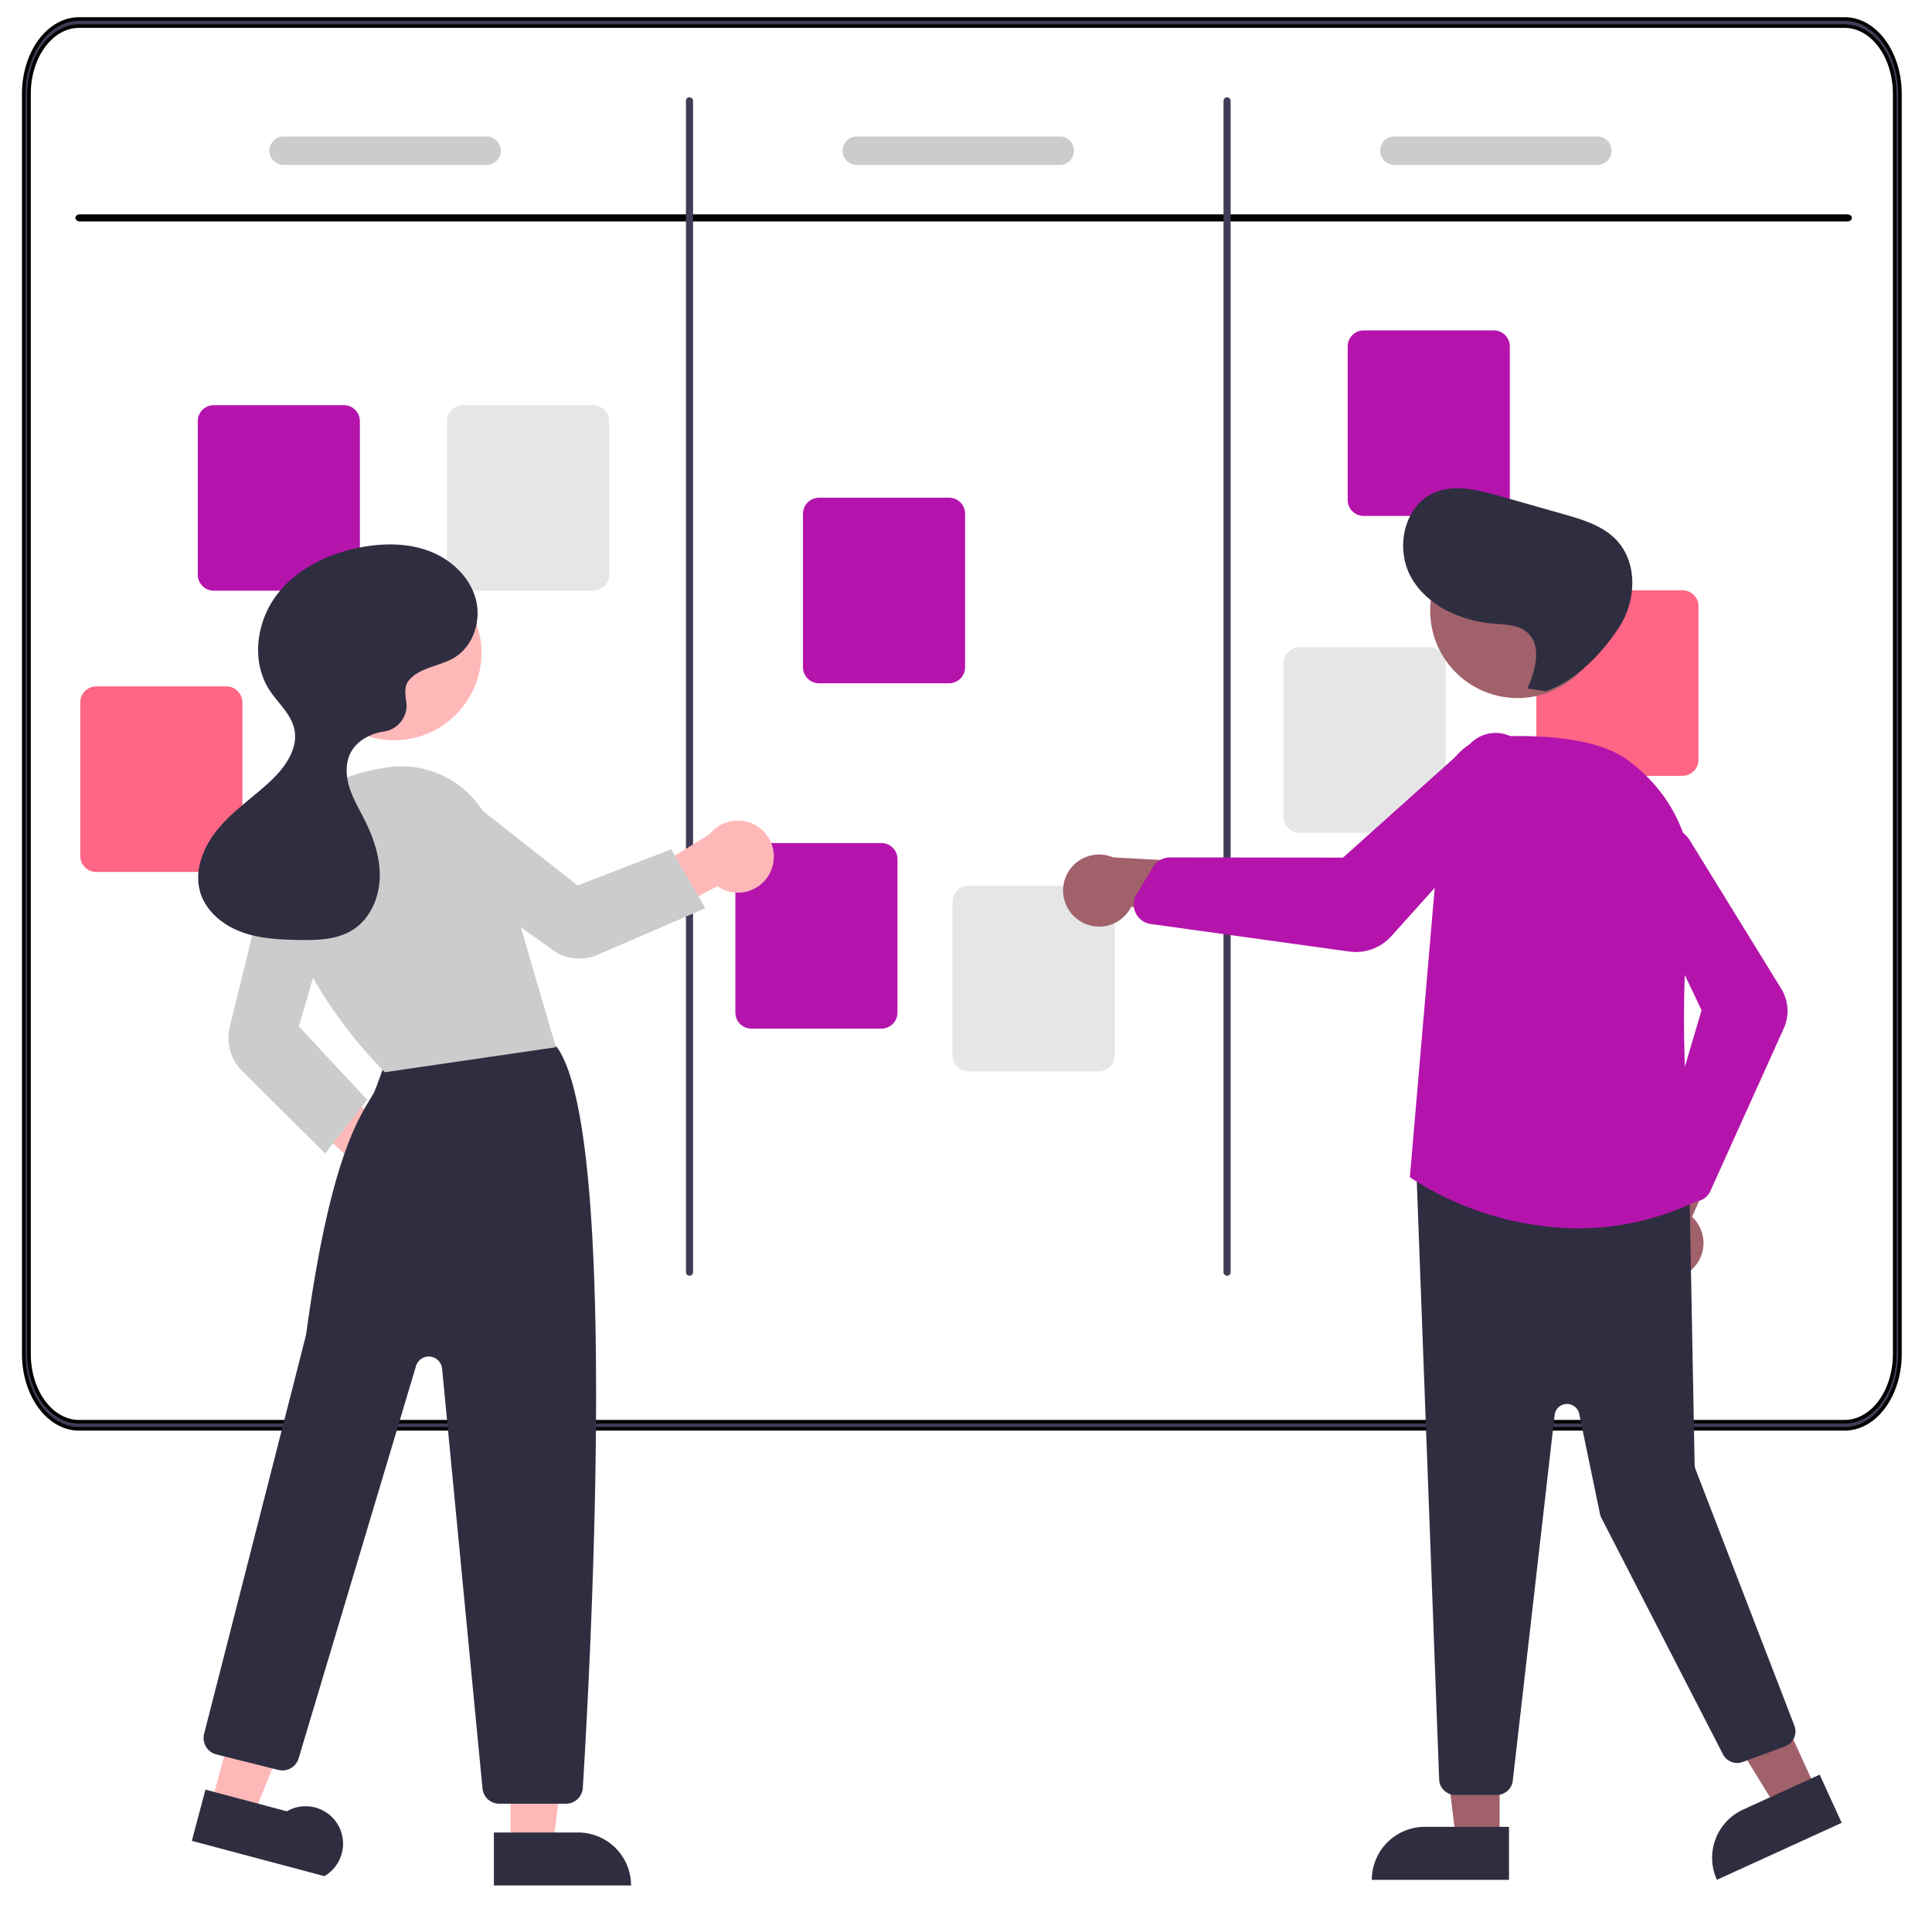 <svg width="542.676" height="535.01" xmlns="http://www.w3.org/2000/svg">

 <g>
  <title>background</title>
  <rect fill="none" id="canvas_background" height="537.01" width="544.676" y="-1" x="-1"/>
 </g>
 <g>
  <title>Layer 1</title>
  <path stroke="null" id="svg_2" fill="#3f3d56" d="m518.151,5.332l-495.957,0a15.539,21.023 0 0 0 -15.522,21l0,354a15.539,21.023 0 0 0 15.522,21l495.957,0a15.539,21.023 0 0 0 15.522,-21l0,-354a15.539,21.023 0 0 0 -15.522,-21zm14.043,375a14.056,19.017 0 0 1 -14.043,19l-495.957,0a14.056,19.017 0 0 1 -14.043,-19l0,-354a14.056,19.017 0 0 1 14.043,-19l495.957,0a14.056,19.017 0 0 1 14.043,19l0,354z"/>
  <path stroke="null" id="svg_3" fill="#3f3d56" d="m518.852,61.702l-496.359,0a0.82,0.5 0 0 1 0,-1l496.359,0a0.82,0.5 0 0 1 0,1z"/>
  <path id="svg_4" fill="#3f3d56" d="m193.672,358.332a1,1 0 0 1 -1,-1l0,-329a1,1 0 1 1 2,0l0,329a1,1 0 0 1 -1,1z"/>
  <path id="svg_5" fill="#3f3d56" d="m344.672,358.332a1,1 0 0 1 -1,-1l0,-329a1,1 0 1 1 2,0l0,329a1,1 0 0 1 -1,1z"/>
  <path id="svg_7" fill="#b514ac" d="m96.588,165.919l-36.54,0a4.505,4.505 0 0 1 -4.5,-4.5l0,-43.12a4.505,4.505 0 0 1 4.5,-4.5l36.54,0a4.505,4.505 0 0 1 4.5,4.5l0,43.12a4.505,4.505 0 0 1 -4.5,4.5z"/>
  <path id="svg_8" fill="#b514ac" d="m247.594,288.919l-36.54,0a4.505,4.505 0 0 1 -4.5,-4.5l0,-43.12a4.505,4.505 0 0 1 4.5,-4.5l36.54,0a4.505,4.505 0 0 1 4.5,4.5l0,43.12a4.505,4.505 0 0 1 -4.5,4.5z"/>
  <path id="svg_9" fill="#b514ac" d="m266.588,191.919l-36.54,0a4.505,4.505 0 0 1 -4.5,-4.5l0,-43.12a4.505,4.505 0 0 1 4.5,-4.5l36.54,0a4.505,4.505 0 0 1 4.5,4.5l0,43.12a4.505,4.505 0 0 1 -4.5,4.5z"/>
  <path id="svg_10" fill="#b514ac" d="m419.588,144.919l-36.54,0a4.505,4.505 0 0 1 -4.5,-4.5l0,-43.12a4.505,4.505 0 0 1 4.5,-4.5l36.54,0a4.505,4.505 0 0 1 4.5,4.5l0,43.12a4.505,4.505 0 0 1 -4.5,4.5z"/>
  <path id="svg_14" fill="#ff6584" d="m472.588,217.919l-36.54,0a4.505,4.505 0 0 1 -4.5,-4.5l0,-43.12a4.505,4.505 0 0 1 4.5,-4.5l36.54,0a4.505,4.505 0 0 1 4.5,4.5l0,43.12a4.505,4.505 0 0 1 -4.5,4.5z"/>
  <path id="svg_15" fill="#e6e6e6" d="m401.588,233.919l-36.54,0a4.505,4.505 0 0 1 -4.5,-4.5l0,-43.12a4.505,4.505 0 0 1 4.5,-4.5l36.54,0a4.505,4.505 0 0 1 4.5,4.5l0,43.12a4.505,4.505 0 0 1 -4.5,4.5z"/>
  <path id="svg_16" fill="#e6e6e6" d="m308.592,300.919l-36.54,0a4.505,4.505 0 0 1 -4.5,-4.5l0,-43.12a4.505,4.505 0 0 1 4.5,-4.5l36.54,0a4.505,4.505 0 0 1 4.5,4.5l0,43.12a4.505,4.505 0 0 1 -4.5,4.5z"/>
  <path id="svg_17" fill="#ff6584" d="m63.588,244.919l-36.54,0a4.505,4.505 0 0 1 -4.5,-4.5l0,-43.12a4.505,4.505 0 0 1 4.5,-4.5l36.54,0a4.505,4.505 0 0 1 4.5,4.5l0,43.12a4.505,4.505 0 0 1 -4.5,4.5z"/>
  <path id="svg_18" fill="#e6e6e6" d="m166.588,165.919l-36.54,0a4.505,4.505 0 0 1 -4.5,-4.5l0,-43.12a4.505,4.505 0 0 1 4.5,-4.5l36.54,0a4.505,4.505 0 0 1 4.5,4.5l0,43.12a4.505,4.505 0 0 1 -4.5,4.5z"/>
  <path id="svg_19" fill="#ccc" d="m136.672,46.332l-57,0a4,4 0 0 1 0,-8l57,0a4,4 0 0 1 0,8z"/>
  <path id="svg_20" fill="#ccc" d="m297.672,46.332l-57,0a4,4 0 0 1 0,-8l57,0a4,4 0 0 1 0,8z"/>
  <path id="svg_21" fill="#ccc" d="m448.672,46.332l-57,0a4,4 0 0 1 0,-8l57,0a4,4 0 0 1 0,8z"/>
  <path id="svg_23" fill="#ffb8b8" d="m108.011,339.223a10.056,10.056 0 0 1 -8.7,-12.73l-25.633,-23.861l13.553,-3.438l25.206,20.444a10.11,10.11 0 0 1 -4.426,19.586l0,0z"/>
  <polygon id="svg_24" fill="#ffb8b8" points="143.406,515.585 155.666,515.585 161.498,468.297 143.404,468.297 143.406,515.585 "/>
  <path id="svg_25" fill="#2f2e41" transform="rotate(179.997 425.984,628.836) " d="m674.704,728.086l38.531,0a0,0 0 0 1 0,0l0,14.887a0,0 0 0 1 0,0l-23.644,0a14.887,14.887 0 0 1 -14.887,-14.887l0,0a0,0 0 0 1 0,-0z"/>
  <polygon id="svg_26" fill="#ffb8b8" points="59.347,506.733 71.195,509.887 88.996,465.691 71.511,461.037 59.347,506.733 "/>
  <path id="svg_27" fill="#2f2e41" d="m91.115,526.971l-37.234,-9.911a0,0 0 0 1 0,0l3.829,-14.386a0,0 0 0 1 0,0l22.848,6.082a-14.386,-14.386 0 0 1 10.557,18.215l0,0a0,0 0 0 1 0,0z"/>
  <path id="svg_28" fill="#2f2e41" d="m158.963,506.632l-18.707,0a4.73,4.73 0 0 1 -4.726,-4.293l-11.356,-117.932a3.748,3.748 0 0 0 -7.321,-0.715l-32.973,110.199a4.742,4.742 0 0 1 -5.7,3.246l-17.403,-4.352a4.747,4.747 0 0 1 -3.447,-5.787c0.284,-1.11 28.411,-111.028 28.656,-112.158c6.373,-46.968 13.997,-59.554 18.093,-66.314c0.339,-0.56 0.651,-1.074 0.931,-1.561c0.351,-0.608 2.512,-6.645 3.884,-10.564a4.79,4.79 0 0 1 2.435,-2.978c17.211,-8.802 37.347,-2.709 43.109,-0.632a4.682,4.682 0 0 1 2.338,1.815c17.285,26.071 8.802,177.491 6.926,207.581a4.751,4.751 0 0 1 -4.738,4.443z"/>
  <circle id="svg_29" fill="#ffb8b8" r="24.561" cy="183.356" cx="110.686"/>
  <path id="svg_30" fill="#ccc" d="m108.084,301.17l-0.177,-0.171c-0.331,-0.32 -33.056,-32.38 -28.821,-62.024c1.811,-12.68 12.07,-20.781 29.668,-23.431a27.135,27.135 0 0 1 30,19.121l17.4,59.484l-48.07,7.021z"/>
  <path id="svg_31" fill="#ccc" d="m91.335,323.973l-23.318,-23.171a13.137,13.137 0 0 1 -3.48,-12.392l11.289,-45.919a10.354,10.354 0 0 1 13.18,-7.4a10.411,10.411 0 0 1 6.809,12.794l-11.884,40.396l19.218,20.637l-11.813,15.055z"/>
  <path id="svg_32" fill="#ffb8b8" d="m216.407,244.894a10.056,10.056 0 0 1 -14.884,4.029l-31.129,16.134l1.376,-13.706l27.597,-17.079a10.11,10.11 0 0 1 17.04,10.621l-0,0z"/>
  <path id="svg_33" fill="#ccc" d="m198.123,255.097l-30.346,13.114a12.809,12.809 0 0 1 -12.477,-1.338l-38.589,-27.649a10.355,10.355 0 0 1 -1.974,-14.986a10.41,10.41 0 0 1 14.409,-1.568l33.088,26.042l26.3,-10.175l9.588,16.561z"/>
  <path id="svg_34" fill="#2f2e41" d="m114.758,191.226c3.03,-3.796 8.691,-4.001 12.853,-6.505c5.452,-3.28 7.706,-10.611 5.949,-16.726s-6.938,-10.881 -12.878,-13.16s-12.549,-2.307 -18.816,-1.206c-9.33,1.64 -18.516,5.995 -24.207,13.569s-7.139,18.666 -1.981,26.612c2.37,3.652 6.029,6.667 6.975,10.917c1.242,5.58 -2.671,10.961 -6.864,14.846c-4.777,4.426 -10.257,8.133 -14.442,13.123s-6.976,11.806 -5.066,18.032c1.6,5.216 6.256,9.059 11.361,10.984s10.666,2.203 16.121,2.309c5.297,0.104 10.924,-0.025 15.386,-2.881c4.777,-3.058 7.328,-8.858 7.516,-14.527s-1.706,-11.223 -4.245,-16.294c-1.513,-3.023 -3.273,-5.953 -4.278,-9.18s-1.18,-6.89 0.431,-9.863c1.693,-3.125 5.117,-5.009 8.604,-5.694c0.181,-0.036 0.373,-0.067 0.573,-0.096a7.398,7.398 0 0 0 6.333,-8.628c-0.397,-2.214 -0.363,-4.334 0.674,-5.633z"/>
  <polygon id="svg_35" fill="#a0616a" points="421.23,516.632 408.97,516.632 403.138,469.344 421.232,469.345 421.23,516.632 "/>
  <path id="svg_36" fill="#2f2e41" d="m400.213,513.129l23.644,0a0,0 0 0 1 0,0l0,14.887a0,0 0 0 1 0,0l-38.531,0a0,0 0 0 1 0,0l0,0a14.887,14.887 0 0 1 14.887,-14.887z"/>
  <polygon id="svg_37" fill="#a0616a" points="510.185,502.745 499.034,507.838 474.08,467.249 490.539,459.731 510.185,502.745 "/>
  <path id="svg_38" fill="#2f2e41" transform="rotate(-24.549 -484.527,165.02) " d="m258.943,881.982l23.644,0a0,0 0 0 1 0,0l0,14.887a0,0 0 0 1 0,0l-38.531,0a0,0 0 0 1 0,0l0,0a14.887,14.887 0 0 1 14.887,-14.887z"/>
  <path id="svg_39" fill="#a0616a" d="m474.482,357.189a10.056,10.056 0 0 0 0.801,-15.399l14.412,-32.7l-18.309,3.103l-10.879,30.577a10.11,10.11 0 0 0 13.975,14.419z"/>
  <path id="svg_40" fill="#2f2e41" d="m420.448,504.163l-11.712,0a4.517,4.517 0 0 1 -4.488,-4.174l-6.387,-170.559a4.5,4.5 0 0 1 4.925,-4.805l67.735,7.193a4.501,4.501 0 0 1 4.062,4.394l1.419,75.235a3.492,3.492 0 0 0 0.234,1.193l27.785,72.053a4.499,4.499 0 0 1 -2.643,5.841l-11.868,4.373a4.501,4.501 0 0 1 -5.557,-2.164l-34.133,-66.369a4.475,4.475 0 0 1 -0.404,-1.143l-5.831,-28.094a3.5,3.5 0 0 0 -6.904,0.312l-11.762,102.724a4.499,4.499 0 0 1 -4.471,3.988z"/>
  <circle id="svg_41" fill="#a0616a" r="24.561" cy="171.51" cx="426.28"/>
  <path id="svg_42" fill="#b514ac" d="m443.124,345.026a87.664,87.664 0 0 1 -46.873,-14.198l-0.239,-0.165l0.025,-0.29l9.395,-109.416a15.421,15.421 0 0 1 14.599,-14.062c12.176,-0.56 28.531,0.146 37.286,6.667c13.231,9.854 19.608,24.694 17.496,40.712c-4.38,33.219 0.582,78.029 1.162,83.029l0.042,0.36l-0.33,0.151a77.266,77.266 0 0 1 -32.562,7.21z"/>
  <path id="svg_43" fill="#b514ac" d="m475.861,337.49a5.007,5.007 0 0 1 -3.681,-1.622l-5.373,-5.861a5.026,5.026 0 0 1 -1.109,-4.795l12.251,-41.464l-18.64,-39.144a8.832,8.832 0 0 1 -0.604,-5.879a8.809,8.809 0 0 1 16.313,-2.084l25.295,41.042a11.951,11.951 0 0 1 0.72,11.198l-20.61,45.665a4.988,4.988 0 0 1 -3.766,2.88a5.054,5.054 0 0 1 -0.796,0.064z"/>
  <path id="svg_44" fill="#a0616a" d="m302.739,258.284a10.056,10.056 0 0 0 14.999,-3.578l35.438,4.596l-8.144,-16.688l-32.404,-1.806a10.11,10.11 0 0 0 -9.888,17.476l0,0z"/>
  <path id="svg_45" fill="#b514ac" d="m380.85,267.399a13.425,13.425 0 0 1 -1.845,-0.127l-55.751,-7.732a5.541,5.541 0 0 1 -4.251,-3.111a5.657,5.657 0 0 1 -0.318,-0.829l-0,0a5.564,5.564 0 0 1 0.575,-4.432l4.614,-7.649a5.584,5.584 0 0 1 4.756,-2.686l0.008,0l48.596,0.056l36.294,-32.517a9.868,9.868 0 0 1 6.107,-2.5a9.835,9.835 0 0 1 7.373,16.815l-36.215,40.278a13.364,13.364 0 0 1 -9.942,4.434z"/>
  <path id="svg_46" fill="#2f2e41" d="m429.073,193.36c2.244,-5.195 4.144,-12.113 -0.161,-15.785c-2.497,-2.13 -6.094,-2.135 -9.365,-2.4c-9.217,-0.747 -18.706,-4.988 -23.211,-13.064s-1.989,-20.084 6.51,-23.728c5.729,-2.456 12.297,-0.783 18.294,0.918l18.006,5.106c5.35,1.517 10.967,3.19 14.819,7.201c6.143,6.397 5.684,17.212 0.805,24.618s-12.226,15.131 -20.638,17.943l-5.059,-0.809z"/>
 </g>
</svg>